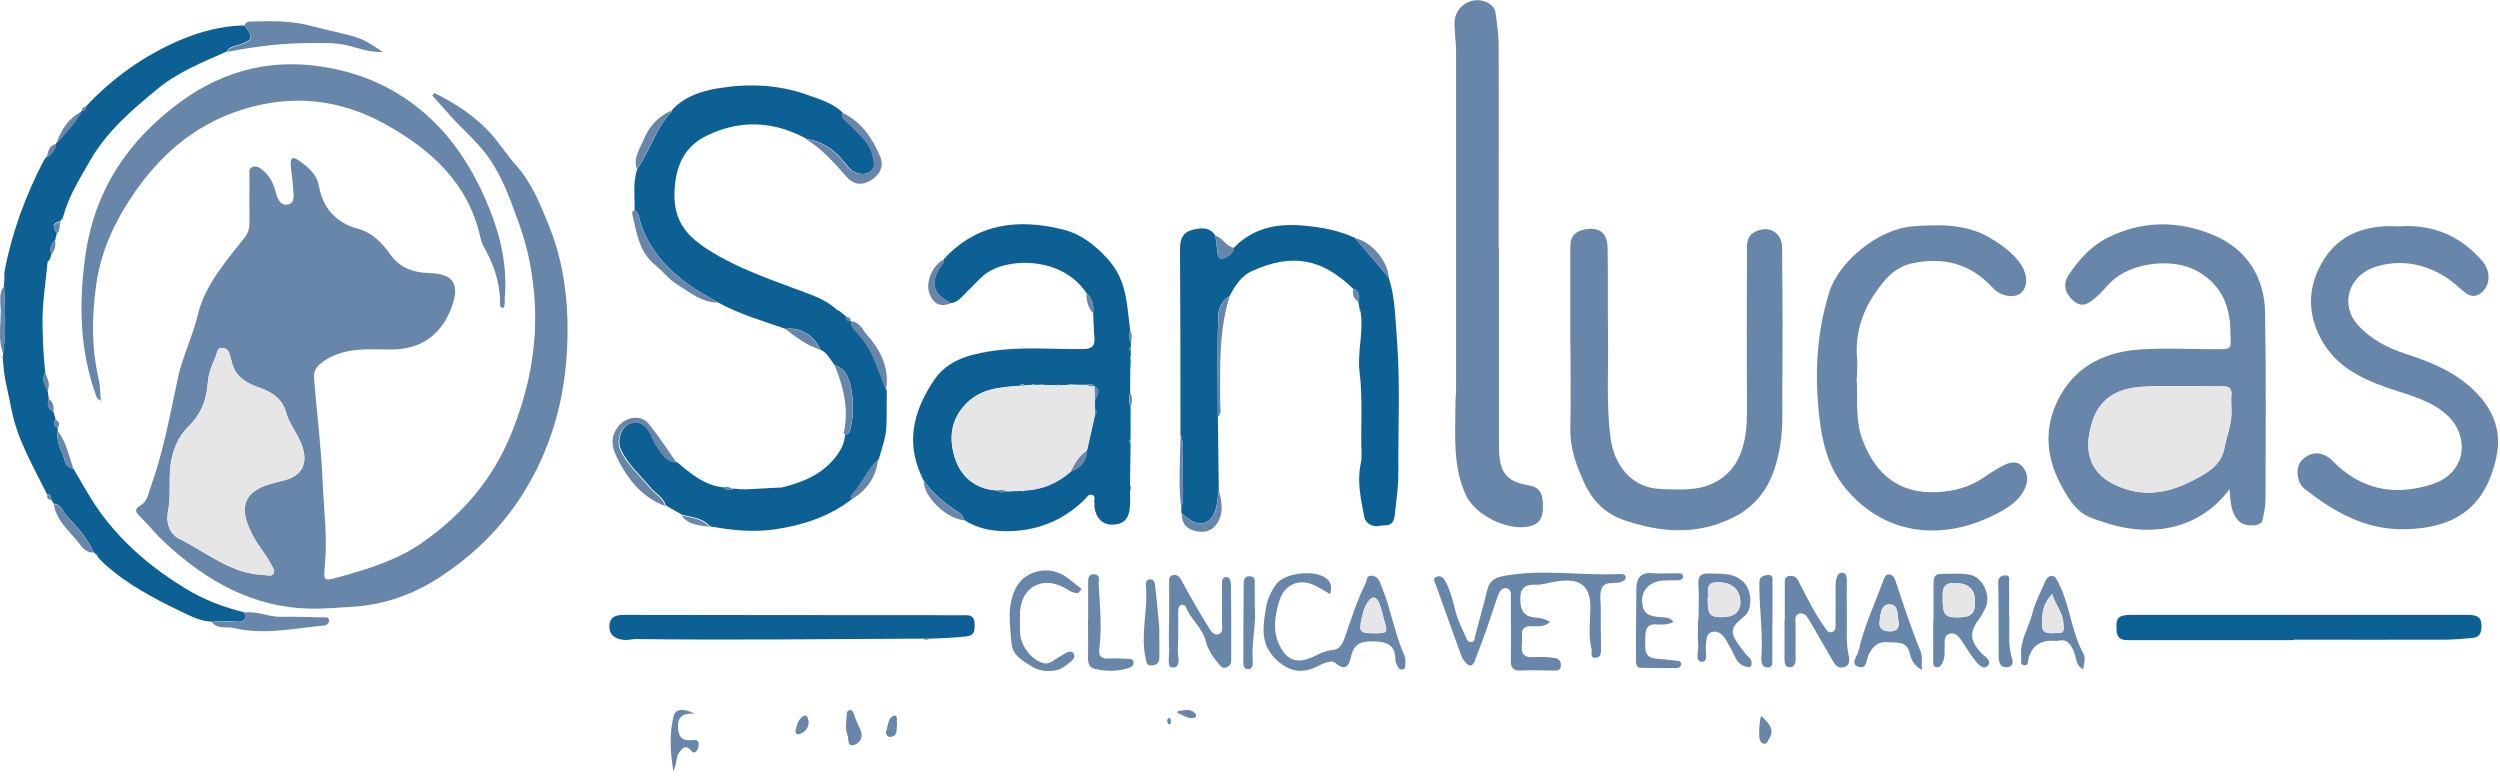 <svg width="119" height="37" viewBox="0 0 119 37" fill="none" xmlns="http://www.w3.org/2000/svg">
<g clip-path="url(#clip0_34_15927)">
<path d="M20.684 4.429C21.716 4.945 22.67 5.56 23.433 6.443C23.828 6.895 24.153 7.41 24.556 7.856C25.312 8.696 25.721 9.742 26.131 10.745C26.901 12.645 27.099 14.68 26.986 16.707C26.88 18.65 26.449 20.508 25.559 22.309C24.506 24.436 23.009 26.082 21.087 27.374C19.78 28.258 18.325 28.801 16.714 28.886C16.072 28.922 15.436 28.985 14.793 28.971C12.024 28.922 9.819 27.65 7.856 25.834C7.425 25.439 7.071 24.98 6.655 24.577C6.485 24.407 6.337 24.252 6.704 24.047C7.022 23.87 7.079 23.433 7.199 23.101C7.792 21.447 8.096 19.724 8.463 18.014C8.682 16.99 9.163 16.029 9.41 15.005C9.77 13.514 10.766 12.44 11.656 11.289C11.833 11.063 11.875 10.844 11.875 10.582C11.868 9.848 11.875 9.113 11.875 8.385C11.875 8.23 11.812 8.032 12.017 7.947C12.186 7.877 12.348 7.969 12.476 8.075C12.787 8.322 12.984 8.647 13.09 9.028C13.182 9.367 13.295 9.812 13.698 9.735C14.093 9.657 13.959 9.191 13.945 8.873C13.931 8.527 13.86 8.181 13.839 7.834C13.818 7.495 13.952 7.446 14.228 7.644C14.666 7.954 15.082 8.294 15.181 8.859C15.372 9.918 16.008 10.604 17.025 10.886C17.76 11.084 18.198 11.585 18.608 12.151C19.06 12.765 19.703 12.977 20.423 12.998C21.539 13.027 21.886 13.479 21.532 14.524C21.073 15.881 20.098 16.622 18.664 16.637C17.59 16.637 16.495 16.509 15.499 17.131C15.132 17.364 14.906 17.604 14.948 18.042C15.089 19.674 15.287 21.306 15.358 22.938C15.415 24.231 15.584 25.531 15.471 26.831C15.393 27.713 15.358 27.685 16.297 27.424C17.647 27.049 18.982 26.619 20.134 25.806C22.013 24.478 23.454 22.818 24.33 20.656C25.156 18.629 25.58 16.552 25.453 14.383C25.375 13.126 25.156 11.875 24.711 10.66C24.33 9.608 23.977 8.576 23.348 7.629C22.804 6.803 22.048 6.202 21.412 5.482C21.13 5.171 20.854 4.853 20.572 4.542C20.607 4.507 20.642 4.472 20.677 4.443L20.684 4.429ZM7.983 24.422C7.905 24.951 8.082 25.418 8.541 25.651C9.855 26.315 11.027 27.332 12.61 27.374C12.751 27.374 12.921 27.452 13.013 27.304C13.104 27.163 12.984 27.028 12.921 26.901C12.688 26.428 12.32 26.025 12.073 25.566C11.466 24.457 11.345 23.489 12.843 23.044C13.09 22.973 13.338 22.91 13.585 22.846C14.348 22.641 14.63 22.097 14.418 21.349C14.242 20.727 13.783 20.239 13.613 19.632C13.401 18.883 12.836 18.622 12.207 18.403C11.946 18.311 11.713 18.177 11.494 18.007C11.169 17.746 11.063 17.385 10.971 17.011C10.915 16.792 10.851 16.566 10.568 16.559C10.307 16.559 10.335 16.806 10.272 16.954C10.095 17.357 9.918 17.767 9.89 18.212C9.834 19.031 9.579 19.703 8.951 20.317C8.484 20.769 8.202 21.454 8.117 22.133C8.018 22.889 8.152 23.666 7.976 24.422H7.983Z" fill="#6885AA"/>
<path d="M37.173 23.214C38.119 22.98 39.002 22.655 39.666 21.886C39.97 21.532 40.196 21.158 40.225 20.692C40.401 20.677 40.451 20.564 40.486 20.402C40.641 19.717 40.648 19.039 40.486 18.36C40.38 17.93 40.225 17.527 39.737 17.386C39.518 17.124 39.384 16.785 39.038 16.637C38.776 15.966 38.077 15.556 37.392 15.655C36.311 15.273 35.202 14.962 34.192 14.404C33.697 14.108 33.174 13.846 32.722 13.507C31.691 12.737 30.843 11.805 30.469 10.533C30.412 10.349 30.426 10.123 30.207 10.017C30.221 9.36 30.116 8.689 30.334 8.039C30.949 7.17 31.21 6.097 31.966 5.32C31.973 5.312 31.966 5.284 31.966 5.263C32.553 4.606 33.358 4.338 34.178 4.203C35.605 3.97 37.039 4.013 38.423 4.514C39.017 4.726 39.631 4.896 40.105 5.355C40.027 5.659 40.295 5.765 40.451 5.927C40.882 6.386 41.411 6.768 41.553 7.446C41.602 7.686 41.673 7.905 41.482 8.11C41.277 8.329 41.016 8.301 40.769 8.223C40.528 8.152 40.387 7.969 40.239 7.771C39.773 7.163 39.179 6.732 38.402 6.612C36.848 5.772 35.273 5.673 33.655 6.45C32.623 6.944 32.214 7.813 32.122 8.866C31.959 10.653 32.821 11.409 34.269 12.221C35.633 12.984 37.138 13.465 38.593 14.023C39.038 14.192 39.483 14.418 39.843 14.751C39.893 14.772 39.935 14.8 39.984 14.821C40.083 14.906 40.182 14.991 40.288 15.075C40.288 15.224 40.373 15.294 40.521 15.28C40.514 15.499 40.641 15.662 40.783 15.803C41.115 16.149 41.376 16.545 41.574 16.976C41.807 17.506 41.998 18.05 42.21 18.587C42.21 19.053 42.21 19.526 42.203 19.992C42.203 20.042 42.203 20.084 42.196 20.134C42.21 20.741 41.984 21.299 41.828 21.864C41.277 22.338 41.051 23.051 40.542 23.553C40.507 23.588 40.542 23.694 40.542 23.765C39.462 24.598 38.218 25.001 36.876 25.199C35.824 25.347 34.813 25.241 33.789 25.05C33.443 24.641 32.941 24.619 32.475 24.506C32.214 24.358 31.952 24.21 31.691 24.061C31.585 23.659 31.203 23.489 30.963 23.2C30.476 22.606 29.882 22.105 29.557 21.391C29.36 20.953 29.572 20.324 29.974 20.169C30.433 19.999 30.751 20.211 30.963 20.614C31.062 20.805 31.133 21.024 31.26 21.2C31.507 21.546 31.691 21.984 32.228 21.998C32.885 22.55 33.535 23.108 34.439 23.2C34.587 23.32 34.736 23.369 34.905 23.256C35.039 23.27 35.174 23.277 35.308 23.291C35.393 23.291 35.47 23.291 35.555 23.291C36.071 23.263 36.586 23.235 37.102 23.207L37.152 23.214L37.201 23.192L37.173 23.214Z" fill="#0D6093"/>
<path d="M106.121 23.291C104.729 25.156 102.525 25.58 100.392 24.937C100.131 24.86 99.869 24.768 99.615 24.676C98.817 24.4 98.442 23.715 98.082 23.044C97.312 21.596 97.305 20.098 98.145 18.7C98.958 17.343 100.307 16.743 101.84 16.637C102.978 16.559 104.122 16.616 105.266 16.622C106.34 16.622 106.178 16.679 106.164 15.704C106.142 14.496 105.69 13.514 104.581 12.9C103.415 12.25 101.437 12.49 100.491 13.415C100.244 13.655 100.025 13.938 99.763 14.157C99.474 14.397 99.17 14.68 98.753 14.362C98.315 14.03 98.167 13.55 98.449 13.119C98.937 12.377 99.516 11.72 100.335 11.31C102.003 10.476 103.733 10.498 105.394 11.204C106.941 11.868 107.788 13.182 107.817 14.871C107.873 17.859 107.845 20.847 107.838 23.835C107.838 24.125 107.76 24.407 107.711 24.697C107.675 24.923 107.513 24.98 107.315 25.001C106.941 25.036 106.623 24.959 106.411 24.612C106.185 24.245 106.171 23.828 106.128 23.305L106.121 23.291ZM106.213 19.427C106.213 19.229 106.199 19.024 106.213 18.827C106.241 18.53 106.149 18.389 105.824 18.389C104.539 18.396 103.246 18.332 101.967 18.41C100.929 18.466 100.01 18.876 99.636 19.95C99.191 21.221 99.297 22.444 100.703 23.093C101.967 23.68 103.168 23.496 104.327 22.896C104.977 22.557 105.711 22.189 105.874 21.363C106.001 20.727 106.27 20.105 106.213 19.427Z" fill="#6885AA"/>
<path d="M43.962 22.867C43.933 22.811 43.912 22.762 43.884 22.705C43.905 22.634 43.884 22.578 43.813 22.55C43.114 20.932 43.531 19.477 44.463 18.092C45.092 17.159 46.081 16.891 47.119 16.721C48.582 16.488 50.051 16.63 51.52 16.616C51.952 16.616 52.135 16.488 52.093 16.05C52.057 15.669 52.057 15.28 52.036 14.899C52.065 14.531 52.001 14.2 51.711 13.945C50.539 12.172 47.868 12.243 46.851 13.083C46.561 13.323 46.314 13.62 46.039 13.874C45.806 14.101 45.608 14.39 45.247 14.433C44.4 13.959 44.273 13.521 44.746 12.716C44.816 12.596 44.958 12.511 44.922 12.341C46.505 10.604 48.504 10.399 50.616 10.929C51.471 11.148 52.185 11.699 52.806 12.419C53.654 13.408 53.64 14.56 53.795 15.704C53.746 15.902 53.711 16.1 53.831 16.291C53.831 16.361 53.831 16.425 53.831 16.495C53.746 16.573 53.739 16.651 53.824 16.729C53.824 16.799 53.824 16.863 53.824 16.933C53.809 16.948 53.788 16.962 53.788 16.969C53.788 16.997 53.809 17.032 53.816 17.061C53.816 17.166 53.816 17.265 53.816 17.371C53.816 17.421 53.809 17.47 53.802 17.52C53.802 17.901 53.802 18.29 53.795 18.671C53.739 18.904 53.711 19.137 53.816 19.371C53.816 19.879 53.816 20.388 53.816 20.889C53.746 20.967 53.746 21.045 53.816 21.13C53.809 21.78 53.802 22.422 53.788 23.072C53.788 23.164 53.788 23.256 53.788 23.348C53.788 23.588 53.809 23.821 53.788 24.061C53.76 24.69 53.492 24.966 52.941 24.973C52.474 24.973 52.156 24.655 52.093 24.111C52.093 24.054 52.107 23.998 52.093 23.948C52.057 23.821 52.178 23.63 51.994 23.56C51.817 23.496 51.739 23.666 51.641 23.765C50.574 24.817 49.274 25.312 47.798 25.284C47.134 25.269 46.477 25.135 45.904 24.754C45.855 24.662 45.827 24.528 45.749 24.471C45.064 24.026 44.421 23.539 43.955 22.853L43.962 22.867ZM52.093 18.382C51.994 18.254 51.867 18.269 51.733 18.318C51.457 18.318 51.181 18.311 50.899 18.304C50.856 18.304 50.807 18.318 50.765 18.325C50.659 18.325 50.546 18.339 50.44 18.339C50.397 18.29 50.355 18.297 50.32 18.339C50.101 18.339 49.889 18.325 49.67 18.318C49.627 18.276 49.578 18.276 49.535 18.318C49.429 18.318 49.331 18.318 49.225 18.318C49.175 18.269 49.133 18.276 49.09 18.325C48.984 18.325 48.879 18.332 48.773 18.339C48.688 18.262 48.617 18.276 48.546 18.36C47.572 18.431 46.625 18.48 45.883 19.321C45.212 20.084 45.191 20.939 45.438 21.758C45.714 22.655 46.399 23.277 47.437 23.334C47.586 23.454 47.748 23.447 47.918 23.383L48.624 23.355C48.674 23.397 48.723 23.39 48.773 23.341C49.613 23.298 50.341 22.988 50.969 22.43C51.457 22.274 51.711 21.942 51.733 21.433C51.853 20.889 51.98 20.346 52.1 19.802C52.206 19.689 52.213 19.576 52.114 19.462C52.114 19.357 52.114 19.25 52.107 19.145C52.128 18.883 52.481 18.622 52.086 18.375L52.093 18.382Z" fill="#0D6093"/>
<path d="M2.699 11.126C2.677 11.225 2.649 11.331 2.628 11.43C2.402 11.614 2.36 11.847 2.451 12.108C2.423 12.186 2.402 12.264 2.374 12.341C2.338 12.384 2.303 12.419 2.268 12.462C2.169 13.5 1.992 14.539 2.027 15.591C2.049 16.297 2.063 17.004 2.155 17.71C1.992 18.035 2.098 18.318 2.268 18.601C2.289 18.728 2.303 18.848 2.324 18.975C2.232 19.243 2.275 19.462 2.543 19.604C2.579 19.724 2.614 19.844 2.649 19.964C2.55 20.126 2.522 20.268 2.741 20.352C2.741 20.409 2.741 20.459 2.748 20.515C2.684 20.918 2.819 21.285 2.988 21.645C3.108 21.9 3.073 22.267 3.49 22.302C3.928 23.023 4.316 23.779 4.818 24.45C5.906 25.919 7.283 27.078 8.845 28.024C9.714 28.554 10.653 28.907 11.635 29.148C11.713 29.444 11.677 29.621 11.289 29.593C10.886 29.557 10.483 29.593 10.081 29.593C9.544 29.572 9.085 29.331 8.611 29.105C7.305 28.477 6.033 27.805 4.952 26.823C4.846 26.725 4.754 26.619 4.655 26.513C4.67 26.442 4.634 26.4 4.564 26.386C4.528 26.35 4.486 26.308 4.451 26.272C4.161 25.622 3.688 25.093 3.2 24.584C2.995 24.372 2.932 24.005 2.557 23.977C2.515 23.906 2.473 23.842 2.43 23.772C2.458 23.616 2.395 23.538 2.239 23.524C1.597 22.218 0.834 20.96 0.551 19.505C0.396 18.678 0.148 17.866 0.141 17.018C0.155 16.99 0.155 16.962 0.141 16.94C0.141 16.898 0.141 16.856 0.148 16.813C0.29 15.739 0.24 14.666 0.191 13.585C0.191 13.535 0.191 13.479 0.198 13.429C0.198 13.38 0.198 13.331 0.205 13.281C0.205 13.217 0.205 13.154 0.212 13.09C0.212 13.02 0.219 12.942 0.226 12.871C0.572 11.049 1.215 9.325 2.063 7.679C2.098 7.601 2.162 7.538 2.218 7.467C2.487 7.333 2.621 7.107 2.67 6.817C3.115 6.337 3.568 5.863 3.878 5.277C4.027 5.277 4.104 5.206 4.097 5.058C5.355 3.716 6.838 2.656 8.527 1.929C9.495 1.512 10.533 1.229 11.621 1.208C12.108 1.808 12.059 1.929 11.211 2.176C11.049 2.225 10.893 2.261 10.823 2.437C9.678 2.953 8.491 3.412 7.524 4.21C6.294 5.221 5.079 6.252 4.267 7.679C3.779 8.534 3.257 9.367 3.002 10.328C2.974 10.37 2.939 10.413 2.911 10.455C2.896 10.483 2.882 10.505 2.875 10.533C2.451 10.604 2.522 10.837 2.692 11.098L2.699 11.126Z" fill="#0D6093"/>
<path d="M64.413 13.747C62.929 12.306 61.502 12.031 59.581 12.907C59.094 13.126 58.776 13.613 58.521 14.101C58.119 14.305 57.999 14.743 57.984 15.075C57.935 16.658 57.97 18.247 57.97 19.83C57.984 20.981 57.999 22.14 58.013 23.291C57.97 23.595 57.963 23.899 57.879 24.195C57.674 24.958 57.101 25.128 56.487 24.626C56.402 24.556 56.317 24.492 56.24 24.422C56.24 24.365 56.225 24.302 56.225 24.245C56.381 23.581 56.282 22.91 56.282 22.239C56.282 21.723 56.395 21.193 56.19 20.677C56.19 17.732 56.19 14.779 56.169 11.833C56.169 11.395 56.303 11.063 56.727 10.95C57.123 10.844 57.561 10.773 57.85 11.211C57.886 11.48 57.928 11.741 57.949 12.009C57.984 12.384 58.182 12.384 58.429 12.207C58.571 12.108 58.726 11.988 58.74 11.783C59.673 10.83 60.824 10.618 62.11 10.745C62.937 10.823 63.735 10.971 64.484 11.317C65.021 11.946 65.564 12.582 66.101 13.21C66.412 14.15 66.412 15.125 66.49 16.107C66.659 18.247 66.546 20.381 66.561 22.514C66.561 23.192 66.462 23.878 66.384 24.563C66.313 25.142 65.868 24.965 65.614 25.036C65.388 25.093 65.013 24.951 64.943 24.612C64.78 23.779 64.59 22.945 64.766 22.09C64.802 21.935 64.816 21.765 64.809 21.603C64.759 20.31 64.879 19.017 64.717 17.724C64.597 16.785 64.908 15.838 64.773 14.892C64.802 14.828 64.787 14.779 64.724 14.743C64.703 14.609 64.674 14.482 64.653 14.348C64.745 14.079 64.703 13.86 64.406 13.74L64.413 13.747Z" fill="#0D6093"/>
<path d="M74.748 16.453C74.748 14.878 74.748 13.302 74.748 11.727C74.748 11.232 75.003 10.992 75.462 10.915C76.147 10.801 76.507 11.084 76.521 11.812C76.55 13.225 76.521 14.63 76.543 16.043C76.564 17.633 76.458 19.236 76.656 20.819C76.818 22.097 77.63 23.235 79.065 23.277C80.004 23.305 81.021 23.404 81.904 22.797C82.406 22.451 82.71 21.998 82.894 21.469C83.091 20.904 83.155 20.303 83.155 19.688C83.141 17.124 83.148 14.56 83.155 11.995C83.155 11.635 83.12 11.246 83.536 11.035C84.186 10.703 84.822 11.056 84.829 11.79C84.85 14.044 84.864 16.297 84.836 18.551C84.829 19.441 84.886 20.338 84.73 21.229C84.476 22.761 83.882 24.005 82.357 24.704C80.675 25.474 79.05 25.34 77.355 24.775C76.359 24.443 75.766 23.793 75.363 22.881C75.01 22.09 74.727 21.299 74.748 20.409C74.776 19.088 74.755 17.774 74.755 16.453C74.755 16.453 74.755 16.453 74.748 16.453Z" fill="#6885AA"/>
<path d="M114.118 10.78C115.736 10.646 117.085 11.19 118.145 12.412C118.562 12.893 118.547 13.528 118.166 13.889C117.905 14.129 117.643 14.15 117.375 13.952C117.099 13.747 116.852 13.493 116.569 13.295C115.474 12.532 114.224 12.313 113.009 12.723C111.822 13.126 111.349 14.489 112.239 15.471C112.868 16.17 113.659 16.566 114.549 16.856C115.785 17.258 116.986 17.753 117.919 18.742C118.724 19.597 119.07 20.579 118.837 21.702C118.35 24.082 116.944 25.142 114.464 25.192C112.578 25.227 111.094 24.358 109.696 23.27C109.307 22.966 109.265 22.232 109.54 21.935C109.992 21.448 110.579 21.476 111.031 21.935C112.359 23.312 113.97 23.616 115.722 23.065C117.354 22.557 117.516 20.974 116.704 19.992C116.096 19.265 115.121 18.933 114.182 18.636C112.797 18.198 111.405 17.654 110.607 16.354C109.858 15.132 109.781 13.818 110.515 12.518C111.2 11.317 112.274 10.816 113.616 10.766C113.779 10.766 113.949 10.766 114.111 10.766L114.118 10.78Z" fill="#6885AA"/>
<path d="M71.35 11.783C71.35 14.807 71.35 17.831 71.35 20.861C71.35 21.066 71.35 21.264 71.357 21.469C71.386 22.493 71.739 22.938 72.763 23.101C73.335 23.192 73.434 23.553 73.441 23.998C73.448 24.464 73.427 24.902 72.813 25.05C71.788 25.298 70.22 24.527 69.775 23.567C69.132 22.161 69.28 20.677 69.28 19.201C69.28 18.982 69.309 18.763 69.309 18.544C69.309 13.175 69.309 7.799 69.309 2.43C69.309 1.971 69.224 1.519 69.238 1.06C69.266 0.29 70.029 -0.184 70.722 0.085C70.99 0.191 71.159 0.374 71.195 0.643C71.258 1.13 71.329 1.618 71.336 2.112C71.35 5.341 71.336 8.569 71.336 11.79L71.35 11.783Z" fill="#6885AA"/>
<path d="M88.375 17.951C88.439 18.989 88.298 19.985 88.658 20.946C89.294 22.641 90.466 23.51 92.19 23.425C93.003 23.39 93.787 23.185 94.472 22.698C94.726 22.514 94.995 22.359 95.27 22.203C95.609 22.013 95.984 21.885 96.281 22.224C96.57 22.564 96.542 22.98 96.33 23.362C96.005 23.948 95.419 24.266 94.861 24.542C92.317 25.799 89.513 25.439 87.697 23.051C87.019 22.161 86.729 21.031 86.602 19.872C86.376 17.852 86.461 15.881 87.069 13.924C87.535 12.412 89.449 10.886 91.053 10.773C92.317 10.681 93.582 10.646 94.726 11.324C95.277 11.649 95.8 12.024 96.182 12.56C96.528 13.055 96.535 13.684 96.182 13.959C95.857 14.213 95.228 14.108 94.846 13.691C93.787 12.539 92.494 12.214 90.996 12.539C90.17 12.723 89.689 13.323 89.251 13.959C88.602 14.906 88.298 15.958 88.397 17.11C88.418 17.4 88.397 17.696 88.397 17.929L88.375 17.951Z" fill="#6885AA"/>
<path d="M4.783 19.038C4.655 19.024 4.613 18.947 4.571 18.827C3.801 16.693 3.751 14.517 4.048 12.278C4.465 9.106 6.075 6.683 8.604 4.839C10.745 3.278 13.14 2.72 15.81 3.257C17.675 3.631 19.265 4.458 20.6 5.743C21.631 6.739 22.408 7.947 23.002 9.247C23.715 10.816 24.181 12.44 24.026 14.192C24.012 14.348 24.068 14.517 23.948 14.666C23.75 14.63 23.814 14.475 23.807 14.369C23.793 13.415 23.489 12.553 23.023 11.734C22.945 11.593 22.896 11.43 22.86 11.275C22.288 8.732 20.543 7.142 18.381 5.934C16.206 4.719 13.91 4.458 11.494 5.228C9.212 5.955 7.552 7.439 6.266 9.367C5.433 10.611 4.811 11.981 4.592 13.472C4.366 14.991 4.345 16.531 4.698 18.049C4.776 18.367 4.761 18.706 4.797 19.031L4.783 19.038Z" fill="#6885AA"/>
<path d="M109.201 30.469C106.552 30.469 103.903 30.469 101.247 30.469C100.936 30.469 100.759 30.327 100.752 30.017C100.752 29.713 100.667 29.36 101.12 29.289C101.226 29.268 101.339 29.268 101.452 29.268C106.792 29.268 112.14 29.268 117.481 29.268C117.947 29.268 118.152 29.395 118.116 29.896C118.095 30.207 117.961 30.334 117.707 30.363C117.283 30.405 116.866 30.44 116.442 30.448C114.026 30.454 111.617 30.448 109.201 30.448C109.201 30.454 109.201 30.462 109.201 30.469Z" fill="#0D6093"/>
<path d="M43.905 30.398C39.363 30.419 34.813 30.476 30.271 30.419C30.087 30.419 29.904 30.476 29.727 30.462C29.346 30.426 29.006 30.278 29.006 29.826C29.006 29.402 29.254 29.268 29.684 29.268C34.615 29.282 39.546 29.275 44.477 29.282C44.972 29.282 45.473 29.296 45.968 29.282C46.356 29.275 46.399 29.508 46.392 29.805C46.378 30.066 46.378 30.243 46.003 30.292C45.424 30.356 44.845 30.384 44.258 30.398C44.138 30.356 44.018 30.356 43.898 30.412L43.905 30.398Z" fill="#0D6093"/>
<path d="M73.78 29.607C73.477 29.868 73.166 29.805 72.883 29.805C72.544 29.805 72.417 29.946 72.445 30.271C72.452 30.398 72.459 30.532 72.445 30.652C72.375 31.133 72.558 31.323 73.053 31.281C73.364 31.253 73.681 31.281 73.985 31.316C74.19 31.338 74.317 31.465 74.296 31.698C74.275 31.945 74.084 31.917 73.929 31.917C73.413 31.917 72.897 31.889 72.382 31.917C72 31.938 71.908 31.762 71.915 31.43C71.93 30.441 71.915 29.459 71.915 28.47C71.915 28.293 71.951 28.06 71.725 28.003C71.477 27.947 71.371 28.173 71.301 28.357C71.11 28.886 70.941 29.43 70.757 29.967C70.58 30.462 70.389 30.949 70.206 31.444C70.086 31.762 69.923 31.733 69.74 31.507C69.683 31.436 69.62 31.366 69.584 31.281C69.167 30.137 68.758 28.985 68.348 27.841C68.299 27.706 68.15 27.516 68.412 27.445C68.595 27.396 68.708 27.495 68.8 27.664C69.054 28.137 69.167 28.66 69.302 29.169C69.408 29.564 69.598 29.918 69.754 30.285C69.81 30.412 69.867 30.589 70.05 30.561C70.213 30.539 70.192 30.37 70.22 30.25C70.411 29.529 70.616 28.809 70.792 28.088C70.884 27.692 71.117 27.509 71.499 27.431C73.364 27.064 75.236 27.41 77.108 27.325C77.221 27.325 77.355 27.325 77.383 27.452C77.412 27.608 77.263 27.657 77.15 27.706C77.136 27.714 77.115 27.721 77.101 27.721C76.797 27.791 76.366 27.657 76.232 28.032C76.133 28.307 76.196 28.646 76.196 28.957C76.196 29.6 76.196 30.243 76.211 30.878C76.211 31.069 76.204 31.288 75.97 31.309C75.653 31.338 75.794 31.055 75.758 30.907C75.603 30.271 75.681 29.628 75.702 28.992C75.737 27.593 74.889 27.53 73.943 27.7C73.653 27.749 73.378 27.848 73.081 27.834C72.65 27.812 72.375 27.954 72.368 28.448C72.353 29.049 72.53 29.331 73.032 29.388C73.286 29.416 73.526 29.437 73.794 29.614L73.78 29.607Z" fill="#6885AA"/>
<path d="M63.311 28.279C63.043 28.123 62.824 27.989 62.597 27.876C61.849 27.495 61.114 27.827 60.881 28.639C60.69 29.317 60.57 29.988 60.881 30.666C61.241 31.444 61.729 31.62 62.513 31.26C62.809 31.119 63.092 30.963 63.438 30.942C63.714 30.928 63.883 30.695 63.975 30.448C64.3 29.543 64.569 28.618 65.007 27.763C65.077 27.629 65.021 27.41 65.254 27.403C65.466 27.396 65.607 27.53 65.678 27.7C65.833 28.088 65.988 28.484 66.101 28.886C66.335 29.67 66.525 30.469 66.857 31.218C66.914 31.345 66.893 31.507 66.893 31.648C66.893 31.74 66.893 31.839 66.773 31.867C66.667 31.889 66.589 31.839 66.546 31.754C66.49 31.641 66.412 31.514 66.419 31.401C66.426 30.73 66.045 30.546 65.444 30.532C64.922 30.518 64.512 30.546 64.335 31.154C64.243 31.465 64.187 32.087 63.544 31.543C63.375 31.401 62.979 31.578 62.718 31.712C61.948 32.101 61.326 31.966 60.704 31.352C59.941 30.603 60.132 29.706 60.28 28.837C60.344 28.477 60.528 28.102 60.754 27.805C61.149 27.262 62.541 27.113 63.092 27.502C63.353 27.685 63.424 27.925 63.304 28.293L63.311 28.279ZM65.409 30.144C66.059 30.144 66.073 30.123 65.882 29.501C65.805 29.239 65.762 28.964 65.656 28.717C65.522 28.399 65.317 28.342 65.105 28.66C64.95 28.893 64.886 29.155 64.823 29.423C64.674 30.08 64.724 30.144 65.416 30.144H65.409Z" fill="#6885AA"/>
<path d="M84.956 29.55C84.956 28.964 84.956 28.378 84.956 27.791C84.956 27.629 84.935 27.445 85.175 27.417C85.38 27.389 85.5 27.459 85.606 27.657C85.988 28.385 86.334 29.126 86.814 29.797C86.906 29.932 86.977 30.122 87.167 30.094C87.415 30.052 87.372 29.819 87.372 29.649C87.379 29.098 87.372 28.554 87.372 28.003C87.372 27.841 87.372 27.671 87.422 27.516C87.457 27.374 87.556 27.226 87.733 27.268C87.874 27.304 87.909 27.445 87.909 27.579C87.909 28.145 87.902 28.717 87.909 29.282C87.923 29.918 87.86 30.561 87.994 31.196C88.036 31.394 88.079 31.663 87.789 31.754C87.499 31.846 87.351 31.648 87.224 31.429C86.864 30.815 86.517 30.186 86.15 29.578C86.044 29.402 85.917 29.14 85.663 29.204C85.38 29.275 85.472 29.564 85.472 29.769C85.465 30.299 85.472 30.829 85.472 31.359C85.472 31.549 85.43 31.761 85.197 31.761C84.942 31.761 84.942 31.535 84.942 31.352C84.942 30.744 84.942 30.144 84.942 29.536L84.956 29.55Z" fill="#6885AA"/>
<path d="M92.035 29.6C92.035 28.992 92.035 28.392 92.035 27.784C92.035 27.551 92.063 27.318 92.367 27.318C92.826 27.318 93.292 27.276 93.744 27.353C94.387 27.459 94.797 28.37 94.5 28.957C94.422 29.119 94.331 29.282 94.225 29.43C93.737 30.08 93.758 30.483 94.295 31.069C94.465 31.253 94.875 31.458 94.592 31.712C94.373 31.91 94.112 31.557 93.949 31.352C93.723 31.069 93.547 30.737 93.335 30.44C93.207 30.264 93.045 30.087 92.784 30.172C92.529 30.257 92.579 30.49 92.565 30.681C92.55 30.97 92.607 31.267 92.466 31.542C92.402 31.663 92.339 31.783 92.183 31.761C92.007 31.74 92.021 31.585 92.021 31.458C92.021 30.836 92.021 30.214 92.021 29.586C92.021 29.586 92.035 29.586 92.042 29.586L92.035 29.6ZM92.473 28.448C92.459 29.261 92.572 29.388 93.172 29.388C93.815 29.388 94.006 29.225 94.013 28.66C94.013 28.038 93.709 27.749 92.996 27.749C92.43 27.749 92.466 28.18 92.473 28.441V28.448Z" fill="#6885AA"/>
<path d="M55.653 29.6C55.653 29.014 55.653 28.427 55.653 27.841C55.653 27.664 55.604 27.424 55.837 27.375C56.091 27.325 56.19 27.53 56.303 27.742C56.692 28.462 57.101 29.169 57.532 29.861C57.624 30.017 57.758 30.257 57.992 30.193C58.239 30.123 58.168 29.861 58.168 29.67C58.175 29.07 58.168 28.462 58.168 27.862C58.168 27.7 58.147 27.48 58.359 27.466C58.571 27.459 58.585 27.706 58.592 27.841C58.613 29.049 58.606 30.257 58.606 31.465C58.606 31.641 58.493 31.733 58.345 31.776C58.203 31.818 58.126 31.74 58.034 31.627C57.751 31.288 57.497 30.949 57.391 30.504C57.236 29.875 56.656 29.473 56.437 28.865C56.423 28.823 56.31 28.773 56.254 28.787C56.105 28.83 56.084 28.971 56.084 29.098C56.084 29.699 56.098 30.306 56.063 30.907C56.049 31.218 56.261 31.762 55.83 31.776C55.512 31.783 55.674 31.218 55.653 30.914C55.625 30.476 55.646 30.038 55.646 29.6H55.653Z" fill="#6885AA"/>
<path d="M91.477 31.889C91.088 31.67 90.968 31.373 90.904 31.105C90.756 30.483 90.29 30.61 89.866 30.568C89.407 30.525 89.16 30.758 88.962 31.133C88.835 31.373 88.877 31.896 88.439 31.733C88.065 31.592 88.411 31.225 88.467 30.977C88.729 29.819 89.244 28.738 89.647 27.622C89.697 27.488 89.767 27.325 89.944 27.346C90.099 27.367 90.177 27.509 90.226 27.65C90.601 28.773 90.968 29.904 91.42 31.006C91.519 31.239 91.463 31.543 91.477 31.889ZM90.375 29.6C90.304 29.289 90.396 28.794 89.965 28.766C89.541 28.745 89.513 29.218 89.47 29.55C89.421 29.889 89.583 30.045 89.937 30.052C90.276 30.059 90.41 29.925 90.375 29.593V29.6Z" fill="#6885AA"/>
<path d="M80.852 29.458C80.852 28.907 80.88 28.356 80.845 27.812C80.817 27.389 80.979 27.283 81.382 27.297C81.982 27.325 82.597 27.247 83.056 27.777C83.388 28.159 83.423 29.013 83.042 29.324C82.321 29.918 82.258 30.073 83.063 31.09C83.19 31.26 83.423 31.366 83.374 31.634C83.36 31.719 83.289 31.768 83.211 31.754C82.943 31.712 82.745 31.578 82.618 31.323C82.477 31.027 82.321 30.737 82.152 30.454C82.003 30.214 81.784 29.995 81.481 30.087C81.212 30.165 81.233 30.454 81.198 30.695C81.156 30.984 81.339 31.514 81.007 31.5C80.654 31.486 80.866 30.963 80.838 30.666C80.795 30.271 80.831 29.861 80.831 29.458H80.845H80.852ZM81.29 28.498C81.29 29.268 81.382 29.381 81.968 29.381C82.547 29.381 82.851 29.119 82.844 28.639C82.83 28.053 82.42 27.692 81.714 27.721C81.12 27.742 81.361 28.236 81.29 28.505V28.498Z" fill="#6885AA"/>
<path d="M10.837 2.458C10.907 2.282 11.063 2.247 11.225 2.197C12.073 1.95 12.123 1.83 11.635 1.229C11.706 0.982 11.918 1.031 12.087 1.024C13.02 0.989 13.959 0.996 14.87 1.25C15.556 1.441 16.255 1.554 16.933 1.766C17.385 1.907 17.746 2.148 18.212 2.473C17.421 2.508 16.813 2.169 16.163 2.091C15.669 2.028 15.188 2.049 14.694 2.049C13.394 2.056 12.108 2.218 10.837 2.466V2.458Z" fill="#6885AA"/>
<path d="M51.358 28.222C51.061 28.265 50.849 28.067 50.609 27.947C49.564 27.41 48.589 27.989 48.553 29.169C48.546 29.48 48.546 29.791 48.553 30.101C48.582 30.73 49.055 31.373 49.634 31.557C49.938 31.655 50.143 31.422 50.383 31.295C50.616 31.168 50.948 30.864 51.104 31.105C51.266 31.352 50.864 31.571 50.645 31.74C50.298 32.016 49.564 31.995 49.189 31.769C48.723 31.479 48.193 31.225 48.144 30.603C48.073 29.713 47.918 28.802 48.37 27.961C48.829 27.099 50.037 26.894 50.807 27.502C51.033 27.678 51.259 27.862 51.485 28.039C51.436 28.095 51.386 28.159 51.337 28.215L51.358 28.222Z" fill="#6885AA"/>
<path d="M99.17 31.867C98.76 31.655 98.845 31.26 98.704 30.977C98.541 30.645 98.393 30.405 97.976 30.497C97.891 30.518 97.792 30.497 97.7 30.497C97.098 30.488 96.716 30.768 96.556 31.338C96.521 31.465 96.57 31.691 96.358 31.67C96.125 31.641 96.224 31.415 96.21 31.26C96.132 30.497 96.577 29.868 96.747 29.169C96.867 28.681 97.121 28.222 97.319 27.749C97.39 27.572 97.489 27.396 97.693 27.417C97.863 27.431 97.912 27.615 97.99 27.763C98.541 28.83 98.591 30.073 99.177 31.126C99.297 31.345 99.184 31.585 99.163 31.867H99.17ZM97.686 28.272C97.241 28.731 97.185 29.239 97.199 29.741C97.206 30.25 97.644 30.123 97.948 30.13C98.322 30.144 98.23 29.918 98.216 29.649C98.188 29.141 97.828 28.787 97.686 28.265V28.272Z" fill="#6885AA"/>
<path d="M79.672 29.593C79.368 29.769 79.086 29.727 78.817 29.72C78.478 29.706 78.344 29.875 78.323 30.172C78.309 30.391 78.309 30.61 78.316 30.829C78.316 31.161 78.499 31.323 78.824 31.352C79.156 31.38 79.481 31.415 79.813 31.451C79.905 31.458 80.011 31.465 80.018 31.585C80.032 31.726 79.926 31.797 79.82 31.797C79.248 31.804 78.683 31.804 78.111 31.79C77.892 31.79 77.871 31.592 77.871 31.422C77.871 30.285 77.878 29.148 77.892 28.017C77.892 27.523 78.104 27.226 78.669 27.283C79.05 27.318 79.439 27.283 79.828 27.29C79.948 27.29 80.117 27.261 80.11 27.459C80.103 27.586 79.969 27.615 79.856 27.622C79.616 27.622 79.375 27.622 79.135 27.636C78.408 27.692 78.005 28.258 78.217 28.943C78.316 29.275 78.627 29.331 78.916 29.367C79.163 29.402 79.439 29.331 79.658 29.593H79.672Z" fill="#6885AA"/>
<path d="M51.796 29.508C51.796 28.943 51.796 28.378 51.796 27.805C51.796 27.593 51.768 27.311 52.1 27.339C52.404 27.367 52.283 27.65 52.298 27.827C52.354 28.844 52.46 29.861 52.326 30.878C52.276 31.253 52.446 31.366 52.792 31.345C53.082 31.331 53.379 31.345 53.675 31.359C53.802 31.359 53.951 31.366 53.958 31.542C53.958 31.67 53.873 31.74 53.767 31.783C53.216 31.973 52.651 31.966 52.093 31.832C51.853 31.776 51.782 31.564 51.789 31.316C51.803 30.716 51.789 30.108 51.789 29.508H51.796Z" fill="#6885AA"/>
<path d="M10.081 29.607C10.483 29.607 10.886 29.572 11.289 29.607C11.677 29.635 11.713 29.459 11.635 29.162C12.236 29.063 12.78 29.374 13.373 29.36C14.037 29.346 14.694 29.374 15.358 29.388C15.478 29.388 15.648 29.352 15.662 29.529C15.669 29.663 15.563 29.762 15.415 29.776C13.995 29.904 12.575 30.236 11.148 29.896C10.794 29.812 10.356 29.974 10.081 29.607Z" fill="#6885AA"/>
<path d="M84.363 29.628C84.363 30.229 84.363 30.836 84.363 31.437C84.363 31.578 84.384 31.747 84.172 31.769C83.974 31.783 83.868 31.67 83.847 31.479C83.84 31.422 83.833 31.366 83.84 31.317C83.918 30.243 83.769 29.169 83.748 28.095C83.748 27.968 83.748 27.841 83.748 27.714C83.748 27.438 83.96 27.382 84.158 27.367C84.419 27.346 84.37 27.572 84.37 27.721C84.37 28.357 84.37 28.999 84.37 29.635C84.37 29.635 84.363 29.635 84.356 29.635L84.363 29.628Z" fill="#6885AA"/>
<path d="M55.187 30.462C55.187 30.737 55.187 31.013 55.187 31.281C55.187 31.514 55.081 31.663 54.827 31.677C54.558 31.691 54.572 31.507 54.53 31.317C54.276 30.172 54.657 29.028 54.544 27.883C54.53 27.756 54.565 27.601 54.714 27.579C54.911 27.544 54.968 27.721 54.982 27.855C55.06 28.519 55.123 29.19 55.18 29.861C55.194 30.059 55.18 30.264 55.18 30.462H55.187Z" fill="#6885AA"/>
<path d="M32.192 22.02C31.663 22.006 31.479 21.568 31.225 21.221C31.097 21.045 31.027 20.833 30.928 20.635C30.716 20.232 30.398 20.02 29.939 20.19C29.536 20.345 29.324 20.974 29.522 21.412C29.847 22.126 30.44 22.627 30.928 23.221C31.168 23.51 31.549 23.687 31.655 24.082C30.561 23.673 29.904 22.839 29.395 21.836C29.119 21.292 29.02 20.805 29.444 20.282C29.805 19.83 30.518 19.724 30.878 20.169C31.352 20.755 31.762 21.398 32.2 22.013L32.192 22.02Z" fill="#6885AA"/>
<path d="M95.63 29.155C95.687 29.904 95.56 30.568 95.737 31.218C95.786 31.401 95.906 31.698 95.581 31.754C95.249 31.811 95.136 31.564 95.136 31.274C95.136 30.433 95.136 29.593 95.129 28.752C95.129 28.441 95.129 28.13 95.115 27.82C95.101 27.586 95.15 27.41 95.412 27.389C95.729 27.36 95.624 27.622 95.63 27.77C95.645 28.265 95.63 28.759 95.63 29.155Z" fill="#6885AA"/>
<path d="M38.381 6.619C39.165 6.739 39.751 7.17 40.218 7.778C40.366 7.976 40.507 8.159 40.747 8.23C41.002 8.308 41.256 8.329 41.461 8.117C41.652 7.912 41.581 7.693 41.532 7.453C41.39 6.775 40.86 6.393 40.429 5.934C40.274 5.772 40.013 5.666 40.083 5.362C41.002 5.793 41.532 6.577 41.899 7.46C42.104 7.947 41.849 8.364 41.404 8.611C40.98 8.852 40.599 8.767 40.274 8.392C39.702 7.735 39.123 7.086 38.367 6.626L38.381 6.619Z" fill="#6885AA"/>
<path d="M59.722 28.759C59.814 29.699 59.56 30.568 59.63 31.444C59.645 31.62 59.63 31.867 59.39 31.853C59.15 31.839 59.185 31.592 59.185 31.415C59.185 30.25 59.185 29.077 59.2 27.911C59.2 27.7 59.164 27.417 59.496 27.431C59.807 27.445 59.715 27.714 59.722 27.897C59.736 28.208 59.722 28.519 59.722 28.766V28.759Z" fill="#6885AA"/>
<path d="M30.2 10.017C30.419 10.123 30.405 10.349 30.462 10.533C30.836 11.812 31.684 12.737 32.715 13.507C33.174 13.853 33.697 14.108 34.185 14.404C33.407 14.404 32.842 13.917 32.235 13.542C31.839 13.302 31.543 12.9 31.175 12.603C30.405 11.974 30.306 11.056 30.094 10.187C30.073 10.109 30.116 10.046 30.193 10.01L30.2 10.017Z" fill="#6885AA"/>
<path d="M33.061 33.973C32.468 33.93 32.221 34.156 32.277 34.707C32.312 35.053 32.454 35.244 32.828 35.237C32.977 35.237 33.203 35.152 33.252 35.364C33.28 35.484 33.231 35.675 33.139 35.767C32.977 35.929 32.899 35.696 32.793 35.626C32.56 35.477 32.468 35.654 32.348 35.795C32.164 36.014 32.242 36.318 32.051 36.714C31.896 35.739 31.86 34.912 32.065 34.093C32.15 33.732 32.546 33.697 33.061 33.973Z" fill="#6885AA"/>
<path d="M42.174 18.601C41.962 18.064 41.772 17.52 41.539 16.99C41.348 16.559 41.087 16.163 40.747 15.817C40.606 15.676 40.479 15.513 40.486 15.294C40.903 15.294 41.044 15.683 41.249 15.916C41.92 16.672 42.365 17.534 42.167 18.593L42.174 18.601Z" fill="#6885AA"/>
<path d="M39.73 17.386C40.218 17.527 40.373 17.93 40.479 18.36C40.641 19.039 40.634 19.724 40.479 20.402C40.444 20.564 40.394 20.677 40.218 20.692C40.196 20.663 40.154 20.628 40.161 20.607C40.415 19.484 40.154 18.424 39.73 17.393V17.386Z" fill="#6885AA"/>
<path d="M56.247 24.429C56.331 24.499 56.416 24.563 56.494 24.634C57.108 25.135 57.681 24.965 57.886 24.203C57.963 23.913 57.977 23.602 58.02 23.298C58.112 23.758 58.246 24.224 58.055 24.69C57.864 25.149 57.525 25.375 57.017 25.298C56.522 25.227 56.247 24.951 56.247 24.436V24.429Z" fill="#6885AA"/>
<path d="M2.564 23.998C2.939 24.026 3.009 24.393 3.207 24.605C3.695 25.107 4.161 25.637 4.458 26.294C4.055 26.329 3.878 25.997 3.681 25.757C3.235 25.22 2.67 24.747 2.564 23.998Z" fill="#6885AA"/>
<path d="M31.952 5.27C31.952 5.27 31.959 5.312 31.952 5.327C31.196 6.111 30.935 7.184 30.32 8.046C30.116 7.531 30.455 7.107 30.624 6.683C30.871 6.061 31.302 5.553 31.945 5.27H31.952Z" fill="#6885AA"/>
<path d="M40.274 34.545C40.281 34.354 40.274 34.262 40.295 34.17C40.324 34.036 40.253 33.824 40.444 33.803C40.606 33.789 40.641 33.973 40.691 34.114C40.761 34.319 40.853 34.517 40.945 34.714C41.115 35.053 40.959 35.35 40.684 35.449C40.302 35.583 40.415 35.166 40.338 34.983C40.267 34.82 40.281 34.623 40.267 34.545H40.274Z" fill="#6885AA"/>
<path d="M57.977 19.83C57.977 18.247 57.942 16.658 57.992 15.075C58.006 14.743 58.126 14.305 58.528 14.101C58.013 15.768 58.076 17.491 58.083 19.208C58.083 19.413 58.175 19.646 57.984 19.83H57.977Z" fill="#6885AA"/>
<path d="M43.962 22.867C44.428 23.553 45.064 24.047 45.756 24.485C45.834 24.535 45.862 24.669 45.911 24.768C45.028 24.69 43.955 23.645 43.969 22.867H43.962Z" fill="#6885AA"/>
<path d="M44.929 12.348C44.965 12.518 44.824 12.603 44.753 12.723C44.28 13.528 44.407 13.966 45.254 14.44C44.753 14.637 44.407 14.461 44.23 13.938C44.053 13.394 44.4 12.61 44.929 12.348Z" fill="#6885AA"/>
<path d="M66.109 13.225C65.572 12.596 65.028 11.96 64.491 11.331C65.296 11.515 66.059 12.412 66.109 13.225Z" fill="#6885AA"/>
<path d="M0.198 13.613C0.247 14.687 0.297 15.768 0.155 16.841C-0.113 16.163 0.042 15.457 0.035 14.764C0.035 14.383 -0.085 13.966 0.198 13.62V13.613Z" fill="#6885AA"/>
<path d="M37.385 15.662C38.07 15.563 38.762 15.973 39.031 16.644C38.409 16.439 37.893 16.057 37.385 15.662Z" fill="#6885AA"/>
<path d="M83.819 34.072C84.363 34.545 84.441 34.82 84.172 35.237C84.123 35.315 84.087 35.407 83.981 35.4C83.854 35.393 83.798 35.301 83.762 35.188C83.706 35.018 83.741 34.368 83.826 34.072H83.819Z" fill="#6885AA"/>
<path d="M40.507 23.786C40.507 23.715 40.465 23.609 40.507 23.574C41.016 23.072 41.242 22.352 41.793 21.886C41.694 22.74 41.242 23.355 40.514 23.786H40.507Z" fill="#6885AA"/>
<path d="M58.747 11.798C58.733 12.002 58.578 12.123 58.437 12.221C58.189 12.391 57.992 12.398 57.956 12.024C57.928 11.755 57.893 11.494 57.857 11.225C58.211 11.324 58.366 11.741 58.747 11.798Z" fill="#6885AA"/>
<path d="M42.704 34.488C42.655 34.714 42.761 35.039 42.379 35.075C42.238 35.089 42.132 34.94 42.181 34.806C42.273 34.545 42.28 34.149 42.535 34.072C42.782 33.994 42.648 34.333 42.704 34.488Z" fill="#6885AA"/>
<path d="M38.494 34.389C38.48 34.672 38.317 34.87 38.028 34.947C37.922 34.976 37.844 34.877 37.865 34.785C37.929 34.51 38.006 34.199 38.268 34.072C38.423 33.994 38.473 34.213 38.494 34.389Z" fill="#6885AA"/>
<path d="M3.49 22.309C3.08 22.274 3.115 21.899 2.988 21.652C2.819 21.299 2.684 20.932 2.748 20.522C3.165 21.045 3.278 21.702 3.49 22.309Z" fill="#6885AA"/>
<path d="M3.9 5.298C3.589 5.885 3.137 6.358 2.692 6.838C2.896 6.174 3.264 5.63 3.9 5.298Z" fill="#6885AA"/>
<path d="M56.197 20.685C56.395 21.193 56.282 21.723 56.289 22.246C56.289 22.917 56.388 23.588 56.233 24.252C56.077 23.065 56.176 21.878 56.197 20.685Z" fill="#6885AA"/>
<path d="M32.44 24.535C32.906 24.648 33.407 24.669 33.754 25.078C33.273 24.994 32.765 24.994 32.44 24.535Z" fill="#6885AA"/>
<path d="M56.028 33.937C56.049 33.881 56.049 33.852 56.063 33.852C56.36 33.81 56.67 33.697 56.911 33.98C56.953 34.029 56.946 34.142 56.868 34.163C56.543 34.248 56.303 34.022 56.028 33.93V33.937Z" fill="#6885AA"/>
<path d="M51.718 13.959C52.015 14.213 52.079 14.546 52.043 14.913C51.789 14.645 51.704 14.319 51.718 13.959Z" fill="#6885AA"/>
<path d="M2.261 18.608C2.091 18.325 1.985 18.043 2.148 17.718C2.246 18.007 2.423 18.283 2.261 18.608Z" fill="#6885AA"/>
<path d="M2.684 6.845C2.642 7.135 2.508 7.361 2.232 7.495C2.282 7.213 2.331 6.923 2.684 6.845Z" fill="#6885AA"/>
<path d="M2.699 11.126C2.529 10.865 2.458 10.632 2.882 10.561C2.812 10.745 2.882 10.978 2.699 11.126Z" fill="#6885AA"/>
<path d="M2.444 12.108C2.36 11.84 2.395 11.614 2.621 11.43C2.663 11.684 2.614 11.911 2.444 12.108Z" fill="#6885AA"/>
<path d="M64.413 13.747C64.71 13.867 64.752 14.086 64.66 14.355C64.413 14.221 64.371 14.002 64.413 13.747Z" fill="#6885AA"/>
<path d="M2.536 19.611C2.268 19.47 2.225 19.25 2.317 18.982C2.529 19.145 2.586 19.357 2.536 19.611Z" fill="#6885AA"/>
<path d="M55.738 34.333C55.717 34.397 55.731 34.502 55.625 34.467C55.583 34.453 55.561 34.354 55.554 34.291C55.554 34.255 55.604 34.185 55.632 34.178C55.731 34.17 55.724 34.255 55.731 34.326L55.738 34.333Z" fill="#6885AA"/>
<path d="M2.741 20.367C2.522 20.282 2.543 20.14 2.649 19.978C2.819 20.077 2.868 20.204 2.741 20.367Z" fill="#6885AA"/>
<path d="M34.877 23.27C34.707 23.39 34.552 23.334 34.411 23.214C34.58 23.115 34.728 23.2 34.877 23.27Z" fill="#6885AA"/>
<path d="M53.824 19.378C53.718 19.151 53.746 18.918 53.802 18.678C53.901 18.904 53.894 19.137 53.824 19.378Z" fill="#6885AA"/>
<path d="M53.831 16.297C53.711 16.107 53.739 15.909 53.795 15.711C53.894 15.902 53.887 16.1 53.831 16.297Z" fill="#6885AA"/>
<path d="M4.119 5.072C4.126 5.221 4.048 5.291 3.9 5.291C3.9 5.15 3.97 5.072 4.119 5.072Z" fill="#6885AA"/>
<path d="M40.493 15.302C40.345 15.316 40.267 15.245 40.26 15.097C40.422 15.075 40.5 15.139 40.493 15.302Z" fill="#6885AA"/>
<path d="M2.246 23.546C2.402 23.553 2.465 23.637 2.437 23.793C2.282 23.786 2.225 23.694 2.246 23.546Z" fill="#6885AA"/>
<path d="M43.905 30.398C44.025 30.349 44.138 30.349 44.265 30.384C44.152 30.476 44.032 30.469 43.905 30.398Z" fill="#6885AA"/>
<path d="M4.776 19.038C4.776 19.038 4.817 19.087 4.838 19.108C4.824 19.108 4.81 19.122 4.796 19.129C4.796 19.094 4.782 19.066 4.776 19.032V19.038Z" fill="#6885AA"/>
<path d="M53.816 21.144C53.746 21.066 53.746 20.981 53.816 20.904C53.816 20.981 53.816 21.066 53.816 21.144Z" fill="#6885AA"/>
<path d="M53.831 16.736C53.746 16.658 53.76 16.58 53.838 16.502C53.838 16.58 53.838 16.658 53.831 16.736Z" fill="#6885AA"/>
<path d="M53.788 23.362C53.788 23.27 53.788 23.178 53.788 23.086C53.859 23.178 53.859 23.27 53.788 23.362Z" fill="#6885AA"/>
<path d="M35.527 23.305C35.442 23.305 35.364 23.305 35.279 23.305C35.364 23.242 35.442 23.256 35.527 23.305Z" fill="#6885AA"/>
<path d="M0.247 12.885C0.247 12.956 0.24 13.034 0.233 13.104C0.17 13.027 0.198 12.956 0.247 12.885Z" fill="#6885AA"/>
<path d="M42.16 20.155C42.16 20.105 42.16 20.063 42.167 20.013C42.231 20.063 42.224 20.112 42.16 20.155Z" fill="#6885AA"/>
<path d="M43.82 22.55C43.891 22.578 43.912 22.634 43.891 22.705C43.82 22.67 43.799 22.62 43.82 22.55Z" fill="#6885AA"/>
<path d="M37.171 23.214L37.123 23.235L37.074 23.228C37.109 23.228 37.137 23.227 37.171 23.221V23.214Z" fill="#6885AA"/>
<path d="M53.809 17.534C53.809 17.484 53.816 17.435 53.824 17.386C53.824 17.435 53.816 17.484 53.809 17.534Z" fill="#6885AA"/>
<path d="M53.824 17.075C53.824 17.075 53.802 17.011 53.795 16.983C53.795 16.976 53.816 16.962 53.831 16.948C53.831 16.99 53.831 17.032 53.824 17.075Z" fill="#6885AA"/>
<path d="M0.147 16.962C0.147 16.962 0.168 17.01 0.147 17.038C0.119 17.024 0.084 17.017 0.057 17.003C0.084 16.989 0.112 16.976 0.14 16.962H0.147Z" fill="#6885AA"/>
<path d="M4.571 26.407C4.641 26.421 4.67 26.463 4.662 26.534C4.634 26.491 4.606 26.449 4.571 26.407Z" fill="#6885AA"/>
<path d="M64.731 14.743C64.794 14.779 64.809 14.828 64.78 14.892C64.724 14.856 64.703 14.807 64.731 14.743Z" fill="#6885AA"/>
<path d="M39.963 14.835C39.914 14.814 39.871 14.786 39.822 14.764C39.893 14.743 39.935 14.772 39.963 14.835Z" fill="#6885AA"/>
<path d="M0.219 13.302C0.219 13.352 0.219 13.401 0.212 13.451C0.155 13.394 0.162 13.345 0.219 13.302Z" fill="#6885AA"/>
<path d="M2.918 10.476C2.946 10.434 2.981 10.392 3.009 10.349C3.024 10.427 2.988 10.462 2.918 10.476Z" fill="#6885AA"/>
<path d="M7.983 24.422C8.159 23.666 8.025 22.889 8.124 22.133C8.209 21.462 8.491 20.769 8.958 20.317C9.586 19.71 9.841 19.031 9.897 18.212C9.925 17.767 10.102 17.357 10.279 16.954C10.342 16.799 10.314 16.552 10.575 16.559C10.858 16.559 10.921 16.785 10.978 17.011C11.07 17.385 11.176 17.753 11.501 18.007C11.72 18.184 11.953 18.311 12.214 18.403C12.85 18.622 13.408 18.883 13.62 19.632C13.79 20.232 14.249 20.727 14.425 21.349C14.637 22.097 14.355 22.641 13.592 22.846C13.345 22.91 13.097 22.973 12.85 23.044C11.345 23.489 11.473 24.45 12.08 25.566C12.334 26.025 12.695 26.428 12.928 26.901C12.991 27.035 13.111 27.163 13.02 27.304C12.928 27.452 12.758 27.381 12.617 27.374C11.035 27.332 9.862 26.315 8.548 25.651C8.089 25.418 7.912 24.958 7.99 24.422H7.983Z" fill="#E7E6E7"/>
<path d="M106.213 19.427C106.27 20.098 106.001 20.72 105.874 21.363C105.711 22.189 104.984 22.564 104.327 22.896C103.168 23.489 101.967 23.68 100.703 23.093C99.297 22.444 99.191 21.221 99.636 19.95C100.01 18.876 100.929 18.466 101.967 18.41C103.253 18.339 104.539 18.403 105.824 18.389C106.149 18.389 106.241 18.53 106.213 18.827C106.192 19.024 106.213 19.229 106.213 19.427Z" fill="#E7E6E7"/>
<path d="M52.114 19.816C51.994 20.36 51.867 20.904 51.747 21.448C51.379 21.695 51.16 22.048 50.984 22.444C50.355 23.002 49.627 23.32 48.787 23.355C48.737 23.355 48.688 23.362 48.638 23.369C48.405 23.376 48.165 23.39 47.925 23.397C47.769 23.312 47.607 23.305 47.444 23.348C46.406 23.291 45.721 22.67 45.445 21.773C45.198 20.953 45.226 20.098 45.89 19.335C46.632 18.488 47.579 18.445 48.553 18.375C48.631 18.375 48.709 18.36 48.78 18.353C48.886 18.353 48.992 18.346 49.097 18.339C49.14 18.339 49.182 18.339 49.232 18.332C49.338 18.332 49.437 18.332 49.542 18.332C49.585 18.332 49.627 18.332 49.677 18.332C49.896 18.332 50.108 18.346 50.327 18.353C50.369 18.353 50.404 18.353 50.447 18.353C50.553 18.353 50.666 18.339 50.772 18.339C50.814 18.339 50.864 18.325 50.906 18.318C51.181 18.318 51.457 18.325 51.739 18.332C51.846 18.41 51.973 18.41 52.1 18.396C52.1 18.65 52.114 18.911 52.121 19.166C52.121 19.272 52.121 19.378 52.128 19.484C52.128 19.597 52.121 19.71 52.114 19.823V19.816Z" fill="#E7E6E7"/>
<path d="M50.984 22.444C51.153 22.048 51.379 21.695 51.747 21.448C51.725 21.956 51.478 22.288 50.984 22.444Z" fill="#6885AA"/>
<path d="M52.121 19.159C52.121 18.904 52.107 18.643 52.1 18.389C52.488 18.636 52.135 18.904 52.121 19.159Z" fill="#6885AA"/>
<path d="M47.452 23.348C47.621 23.305 47.783 23.312 47.932 23.397C47.762 23.461 47.6 23.468 47.452 23.348Z" fill="#6885AA"/>
<path d="M52.093 18.382C51.966 18.396 51.846 18.396 51.733 18.318C51.867 18.269 51.994 18.254 52.093 18.382Z" fill="#6885AA"/>
<path d="M52.114 19.816C52.114 19.703 52.121 19.59 52.128 19.477C52.227 19.597 52.22 19.71 52.114 19.816Z" fill="#6885AA"/>
<path d="M48.787 18.353C48.709 18.353 48.631 18.367 48.561 18.374C48.631 18.29 48.709 18.283 48.787 18.353Z" fill="#6885AA"/>
<path d="M50.906 18.311C50.864 18.311 50.814 18.325 50.772 18.332C50.814 18.332 50.864 18.318 50.906 18.311Z" fill="#6885AA"/>
<path d="M50.447 18.346C50.404 18.346 50.369 18.346 50.327 18.346C50.369 18.297 50.404 18.297 50.447 18.346Z" fill="#6885AA"/>
<path d="M49.239 18.332C49.196 18.332 49.154 18.332 49.105 18.339C49.147 18.29 49.189 18.283 49.239 18.332Z" fill="#6885AA"/>
<path d="M48.645 23.369C48.695 23.369 48.744 23.362 48.794 23.355C48.751 23.397 48.702 23.411 48.645 23.369Z" fill="#6885AA"/>
<path d="M49.677 18.325C49.634 18.325 49.592 18.325 49.542 18.325C49.585 18.276 49.627 18.276 49.677 18.325Z" fill="#6885AA"/>
<path d="M65.409 30.144C64.724 30.144 64.674 30.08 64.816 29.423C64.872 29.155 64.943 28.886 65.098 28.66C65.31 28.342 65.522 28.399 65.649 28.717C65.755 28.964 65.798 29.239 65.875 29.501C66.066 30.122 66.059 30.144 65.402 30.144H65.409Z" fill="#E7E6E7"/>
<path d="M92.473 28.441C92.473 28.18 92.43 27.749 92.996 27.749C93.709 27.749 94.013 28.038 94.013 28.66C94.013 29.218 93.815 29.388 93.172 29.388C92.572 29.388 92.459 29.254 92.473 28.448V28.441Z" fill="#E7E6E7"/>
<path d="M90.375 29.593C90.417 29.925 90.276 30.059 89.937 30.052C89.583 30.045 89.421 29.89 89.47 29.55C89.52 29.211 89.548 28.738 89.965 28.766C90.389 28.787 90.297 29.282 90.375 29.6V29.593Z" fill="#E7E6E7"/>
<path d="M81.283 28.498C81.353 28.229 81.113 27.735 81.707 27.714C82.413 27.685 82.823 28.046 82.837 28.632C82.851 29.112 82.547 29.374 81.961 29.374C81.375 29.374 81.283 29.261 81.283 28.491V28.498Z" fill="#E7E6E7"/>
<path d="M97.686 28.272C97.828 28.794 98.188 29.148 98.216 29.656C98.23 29.918 98.315 30.144 97.948 30.137C97.644 30.122 97.206 30.257 97.199 29.748C97.192 29.247 97.241 28.738 97.686 28.279V28.272Z" fill="#E7E6E7"/>
</g>
<defs>
<clipPath id="clip0_34_15927">
<rect width="118.915" height="36.714" fill="white"/>
</clipPath>
</defs>
</svg>
